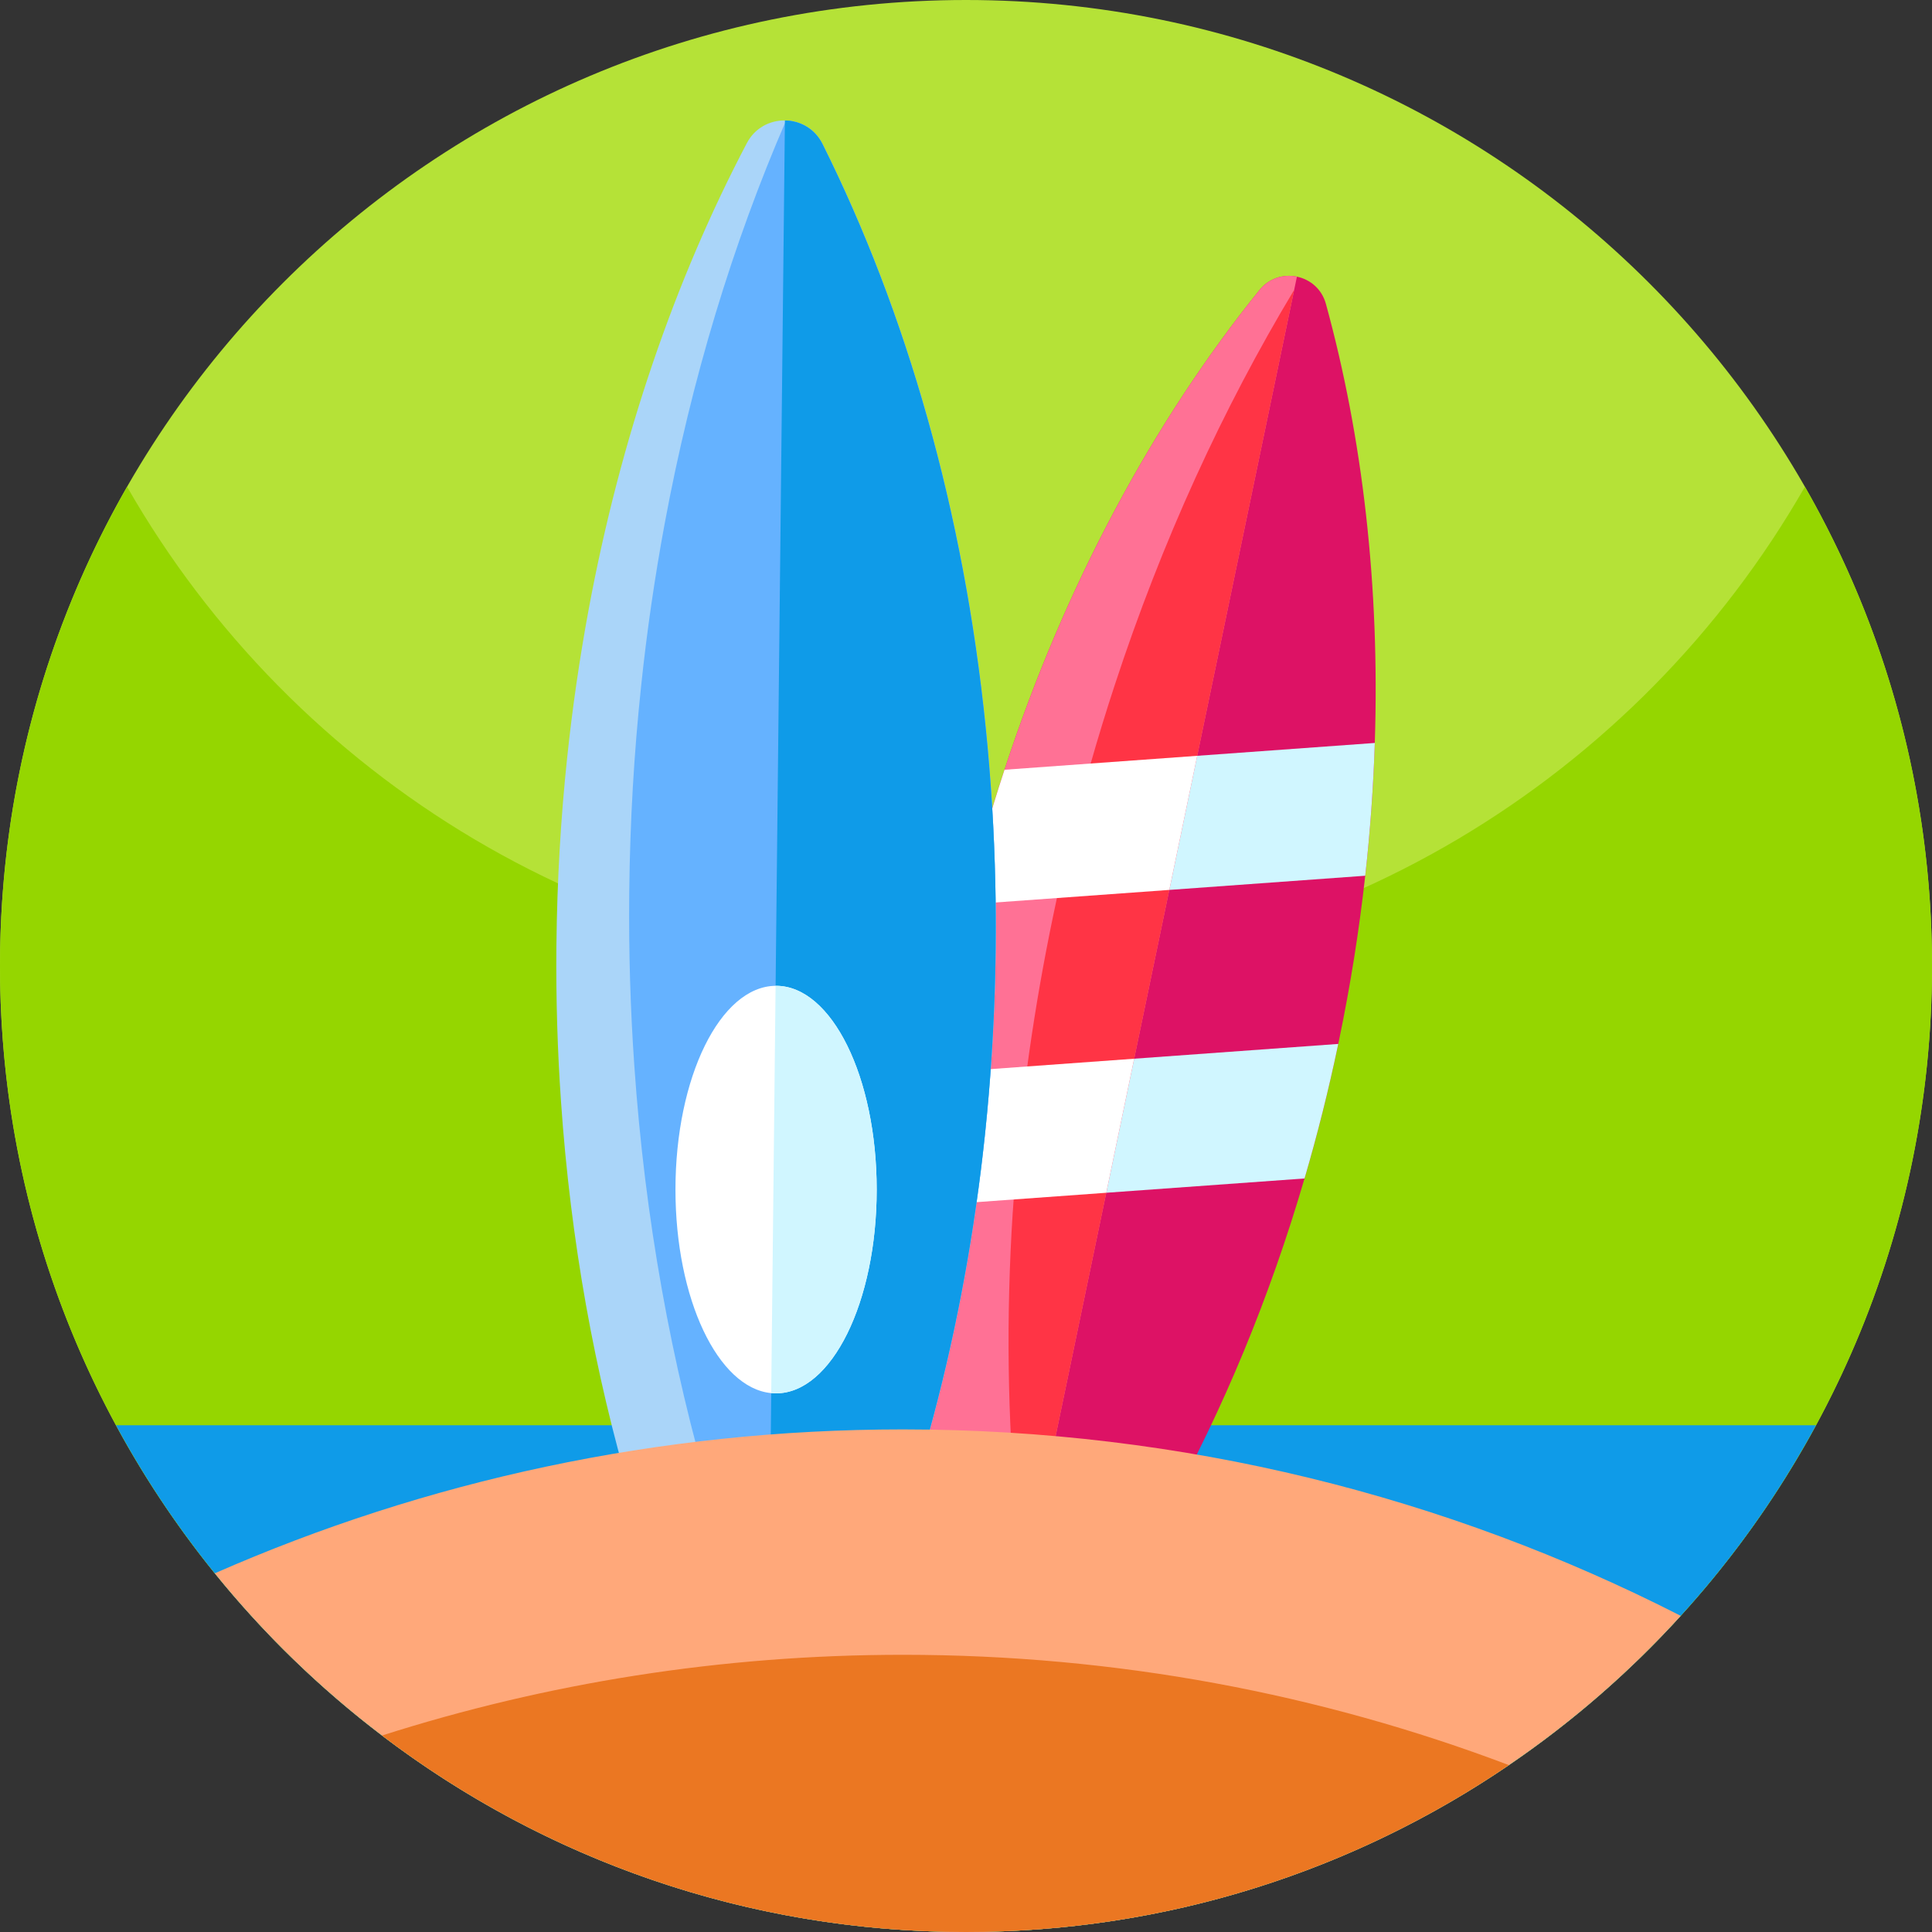 <svg xmlns="http://www.w3.org/2000/svg" height="512pt" version="1.1" viewBox="0 0 512 512" width="512pt">
<rect x="0" y="0" width="512" height="512" fill="#333333" stroke="none"/>
<g id="surface1">
<path d="M 512 256 C 512 397.387 397.387 512 256 512 C 114.613 512 0 397.387 0 256 C 0 114.613 114.613 0 256 0 C 397.387 0 512 114.613 512 256 Z M 512 256 " style=" stroke:none;fill-rule:nonzero;fill:rgb(70.98%,88.627%,21.569%);fill-opacity:1;" />
<path d="M 0 256 C 0 282.051 3.891 307.191 11.129 330.871 C 20.828 362.621 36.531 391.762 56.922 416.941 C 103.84 474.922 175.59 512 256 512 C 331.059 512 398.59 479.691 445.41 428.211 C 463.809 407.98 479.02 384.801 490.23 359.449 C 504.23 327.82 512 292.82 512 256 C 512 209.781 499.75 166.43 478.32 129 C 434.199 206.07 351.16 258 256 258 C 160.84 258 77.789 206.07 33.68 129 C 12.25 166.43 0 209.781 0 256 Z M 0 256 " style=" stroke:none;fill-rule:nonzero;fill:rgb(58.431%,83.922%,0%);fill-opacity:1;" />
<path d="M 481.258 377.703 C 474.102 390.922 465.828 403.441 456.539 415.129 C 409.641 474.148 337.238 512 256 512 C 174.762 512 102.359 474.148 55.461 415.129 C 46.172 403.441 37.898 390.922 30.742 377.703 Z M 481.258 377.703 " style=" stroke:none;fill-rule:nonzero;fill:rgb(5.882%,60.784%,90.98%);fill-opacity:1;" />
<path d="M 252.68 254.66 C 250.605 264.625 248.867 274.555 247.465 284.414 C 245.773 296.281 244.57 308.047 243.828 319.664 C 242.348 342.742 242.688 365.25 244.723 386.871 C 245.285 392.781 249.59 397.66 255.398 398.867 L 294.781 407.066 C 300.59 408.273 306.488 405.531 309.355 400.332 C 324.055 373.68 336.414 344.113 345.715 312.301 C 349.117 300.707 352.105 288.809 354.656 276.652 L 354.809 275.914 C 357.875 261.184 360.195 246.547 361.801 232.078 C 363.125 220.219 363.957 208.473 364.336 196.891 C 365.691 155.367 361.098 115.914 351.375 80.516 C 350.285 76.555 347.184 74.043 343.699 73.316 C 340.219 72.594 336.363 73.656 333.785 76.855 C 305.773 111.613 282.32 154.887 266.207 203.992 C 262.395 215.582 258.996 227.508 256.043 239.727 C 254.844 244.656 253.727 249.633 252.68 254.66 Z M 252.68 254.66 " style=" stroke:none;fill-rule:nonzero;fill:rgb(86.667%,7.059%,39.608%);fill-opacity:1;" />
<path d="M 343.699 73.32 L 342.969 76.82 L 275.09 402.969 L 269.391 401.781 L 255.398 398.871 C 249.59 397.66 245.289 392.781 244.719 386.871 C 242.691 365.25 242.352 342.738 243.828 319.66 C 243.828 319.5 243.852 319.34 243.859 319.18 C 243.941 317.891 244.039 316.602 244.129 315.301 C 244.23 313.852 244.352 312.391 244.469 310.93 C 244.559 309.801 244.66 308.66 244.77 307.531 C 244.859 306.539 244.949 305.559 245.051 304.559 C 245.141 303.531 245.25 302.488 245.371 301.449 C 245.551 299.66 245.75 297.871 245.961 296.07 C 246.078 295.051 246.199 294.031 246.328 293.02 C 246.66 290.25 247.031 287.48 247.43 284.699 C 247.441 284.602 247.461 284.512 247.469 284.41 C 248.871 274.551 250.602 264.629 252.68 254.66 C 253.73 249.629 254.84 244.66 256.039 239.73 C 259 227.512 262.398 215.578 266.211 203.988 C 282.32 154.891 305.77 111.609 333.781 76.859 C 336.359 73.66 340.219 72.59 343.699 73.32 Z M 343.699 73.32 " style=" stroke:none;fill-rule:nonzero;fill:rgb(100%,44.314%,58.431%);fill-opacity:1;" />
<path d="M 342.969 76.82 L 275.09 402.969 L 269.391 401.781 C 266.988 375.891 266.609 348.961 268.379 321.359 C 268.391 321.16 268.41 320.961 268.43 320.77 C 268.52 319.211 268.629 317.648 268.75 316.078 C 268.871 314.32 269.02 312.559 269.16 310.789 C 269.27 309.422 269.391 308.051 269.52 306.68 C 269.629 305.488 269.738 304.289 269.859 303.09 C 269.98 301.84 270.102 300.578 270.238 299.328 C 270.461 297.16 270.699 294.988 270.969 292.82 C 271.102 291.59 271.25 290.359 271.398 289.129 C 271.809 285.781 272.25 282.43 272.73 279.059 C 272.75 278.941 272.77 278.84 272.781 278.719 C 274.48 266.789 276.578 254.789 279.09 242.73 C 280.352 236.648 281.711 230.629 283.16 224.672 C 286.73 209.891 290.84 195.469 295.449 181.449 C 307.941 143.391 324.07 108.23 342.969 76.82 Z M 342.969 76.82 " style=" stroke:none;fill-rule:nonzero;fill:rgb(100%,20.392%,27.059%);fill-opacity:1;" />
<path d="M 317.273 200.297 L 309.879 235.836 L 361.801 232.078 C 363.125 220.219 363.957 208.473 364.336 196.891 Z M 317.273 200.297 " style=" stroke:none;fill-rule:nonzero;fill:rgb(81.569%,96.471%,100%);fill-opacity:1;" />
<path d="M 256.043 239.727 L 309.879 235.836 L 317.277 200.297 L 266.211 203.992 C 262.395 215.586 258.996 227.508 256.043 239.727 Z M 256.043 239.727 " style=" stroke:none;fill-rule:nonzero;fill:rgb(100%,100%,100%);fill-opacity:1;" />
<path d="M 300.566 280.57 L 293.176 316.094 L 345.719 312.305 C 349.117 300.711 352.109 288.809 354.656 276.652 Z M 300.566 280.57 " style=" stroke:none;fill-rule:nonzero;fill:rgb(81.569%,96.471%,100%);fill-opacity:1;" />
<path d="M 247.465 284.414 C 247.453 284.512 247.438 284.598 247.426 284.695 C 247.027 287.48 246.664 290.25 246.324 293.016 C 246.195 294.035 246.074 295.051 245.965 296.07 C 245.746 297.867 245.547 299.656 245.367 301.449 C 245.254 302.488 245.145 303.527 245.051 304.559 C 244.953 305.555 244.855 306.543 244.77 307.531 C 244.66 308.66 244.562 309.797 244.473 310.93 C 244.355 312.387 244.234 313.848 244.133 315.297 C 244.035 316.598 243.941 317.887 243.863 319.18 C 243.852 319.34 243.836 319.5 243.828 319.664 L 293.176 316.094 L 300.566 280.57 Z M 247.465 284.414 " style=" stroke:none;fill-rule:nonzero;fill:rgb(100%,100%,100%);fill-opacity:1;" />
<path d="M 263.871 251.34 C 263.738 262.699 263.262 273.941 262.43 285.02 C 261.441 298.359 259.941 311.469 257.969 324.309 C 254.07 349.82 248.32 374.27 240.93 397.352 C 238.898 403.66 233.039 407.949 226.422 407.879 L 196.941 407.559 L 181.539 407.398 C 174.922 407.32 169.141 402.922 167.262 396.57 C 157.609 364.012 151.211 328.828 148.672 291.93 C 147.738 278.48 147.32 264.789 147.449 250.93 L 147.461 250.09 C 147.641 233.301 148.609 216.789 150.32 200.641 C 151.719 187.391 153.621 174.391 155.969 161.68 C 164.422 116.102 178.859 74.191 197.922 37.93 C 200.059 33.871 204.039 31.879 208.012 31.922 C 208.109 31.922 208.219 31.922 208.32 31.93 C 212.18 32.07 215.98 34.148 217.969 38.148 C 240.199 82.73 255.41 135.5 261.23 192.879 C 262.621 206.43 263.469 220.238 263.77 234.262 C 263.898 239.922 263.93 245.609 263.871 251.34 Z M 263.871 251.34 " style=" stroke:none;fill-rule:nonzero;fill:rgb(66.667%,83.529%,97.647%);fill-opacity:1;" />
<path d="M 263.871 251.34 C 263.738 262.699 263.262 273.941 262.43 285.02 C 261.441 298.359 259.941 311.469 257.969 324.309 C 254.07 349.82 248.32 374.27 240.93 397.352 C 238.898 403.66 233.039 407.949 226.422 407.879 L 196.941 407.559 C 192.969 405.539 189.891 401.941 188.559 397.461 C 177.93 361.609 170.879 322.879 168.09 282.25 C 167.059 267.449 166.609 252.379 166.75 237.121 L 166.762 236.199 C 166.961 217.711 168.02 199.539 169.91 181.762 C 171.441 167.172 173.539 152.859 176.129 138.859 C 183.23 100.531 194.191 64.57 208.32 31.93 C 212.18 32.07 215.98 34.148 217.969 38.148 C 240.199 82.73 255.41 135.5 261.23 192.879 C 262.621 206.43 263.469 220.238 263.77 234.262 C 263.898 239.922 263.93 245.609 263.871 251.34 Z M 263.871 251.34 " style=" stroke:none;fill-rule:nonzero;fill:rgb(39.608%,69.804%,100%);fill-opacity:1;" />
<path d="M 263.867 251.34 C 263.742 262.699 263.262 273.938 262.434 285.02 C 262.422 285.129 262.422 285.227 262.41 285.34 C 262.176 288.465 261.914 291.574 261.621 294.672 C 261.52 295.809 261.406 296.949 261.285 298.086 C 261.094 300.094 260.883 302.094 260.648 304.09 C 260.527 305.25 260.395 306.406 260.254 307.559 C 260.121 308.664 259.988 309.766 259.848 310.863 C 259.691 312.121 259.531 313.379 259.355 314.637 C 259.141 316.258 258.922 317.875 258.684 319.48 C 258.477 320.918 258.273 322.348 258.047 323.773 C 258.027 323.953 258.004 324.133 257.973 324.312 C 254.066 349.824 248.316 374.273 240.926 397.355 C 238.898 403.664 233.043 407.949 226.422 407.879 L 203.973 407.637 L 208.008 31.922 C 211.98 31.965 215.926 34.047 217.973 38.148 C 240.195 82.727 255.41 135.504 261.234 192.879 C 262.617 206.426 263.469 220.234 263.77 234.262 C 263.898 239.922 263.93 245.609 263.867 251.34 Z M 263.867 251.34 " style=" stroke:none;fill-rule:nonzero;fill:rgb(5.882%,60.784%,90.98%);fill-opacity:1;" />
<path d="M 179.004 315.25 C 179.004 344.211 190.242 367.832 204.383 369.191 C 204.801 369.23 205.23 369.25 205.66 369.25 C 220.391 369.25 232.332 345.082 232.332 315.25 C 232.332 285.43 220.391 261.25 205.66 261.25 L 205.543 261.25 C 190.871 261.383 179.004 285.512 179.004 315.25 Z M 179.004 315.25 " style=" stroke:none;fill-rule:nonzero;fill:rgb(100%,100%,100%);fill-opacity:1;" />
<path d="M 204.383 369.191 C 204.801 369.23 205.23 369.25 205.66 369.25 C 220.391 369.25 232.332 345.082 232.332 315.25 C 232.332 285.43 220.391 261.25 205.66 261.25 L 205.539 261.25 Z M 204.383 369.191 " style=" stroke:none;fill-rule:nonzero;fill:rgb(81.569%,96.471%,100%);fill-opacity:1;" />
<path d="M 56.922 416.941 C 69.91 432.988 84.789 447.43 101.238 459.93 C 144.219 492.602 197.84 512 256 512 C 309.328 512 358.871 495.691 399.871 467.77 C 416.57 456.41 431.859 443.109 445.41 428.211 C 383.559 396.621 313.5 378.809 239.281 378.809 C 174.41 378.809 112.73 392.422 56.922 416.941 Z M 56.922 416.941 " style=" stroke:none;fill-rule:nonzero;fill:rgb(100%,65.882%,47.843%);fill-opacity:1;" />
<path d="M 101.238 459.93 C 144.219 492.602 197.84 512 256 512 C 309.328 512 358.871 495.691 399.871 467.77 C 349.949 448.879 295.82 438.539 239.281 438.539 C 191.148 438.539 144.77 446.031 101.238 459.93 Z M 101.238 459.93 " style=" stroke:none;fill-rule:nonzero;fill:rgb(92.157%,46.667%,13.333%);fill-opacity:1;" />
</g>
</svg>